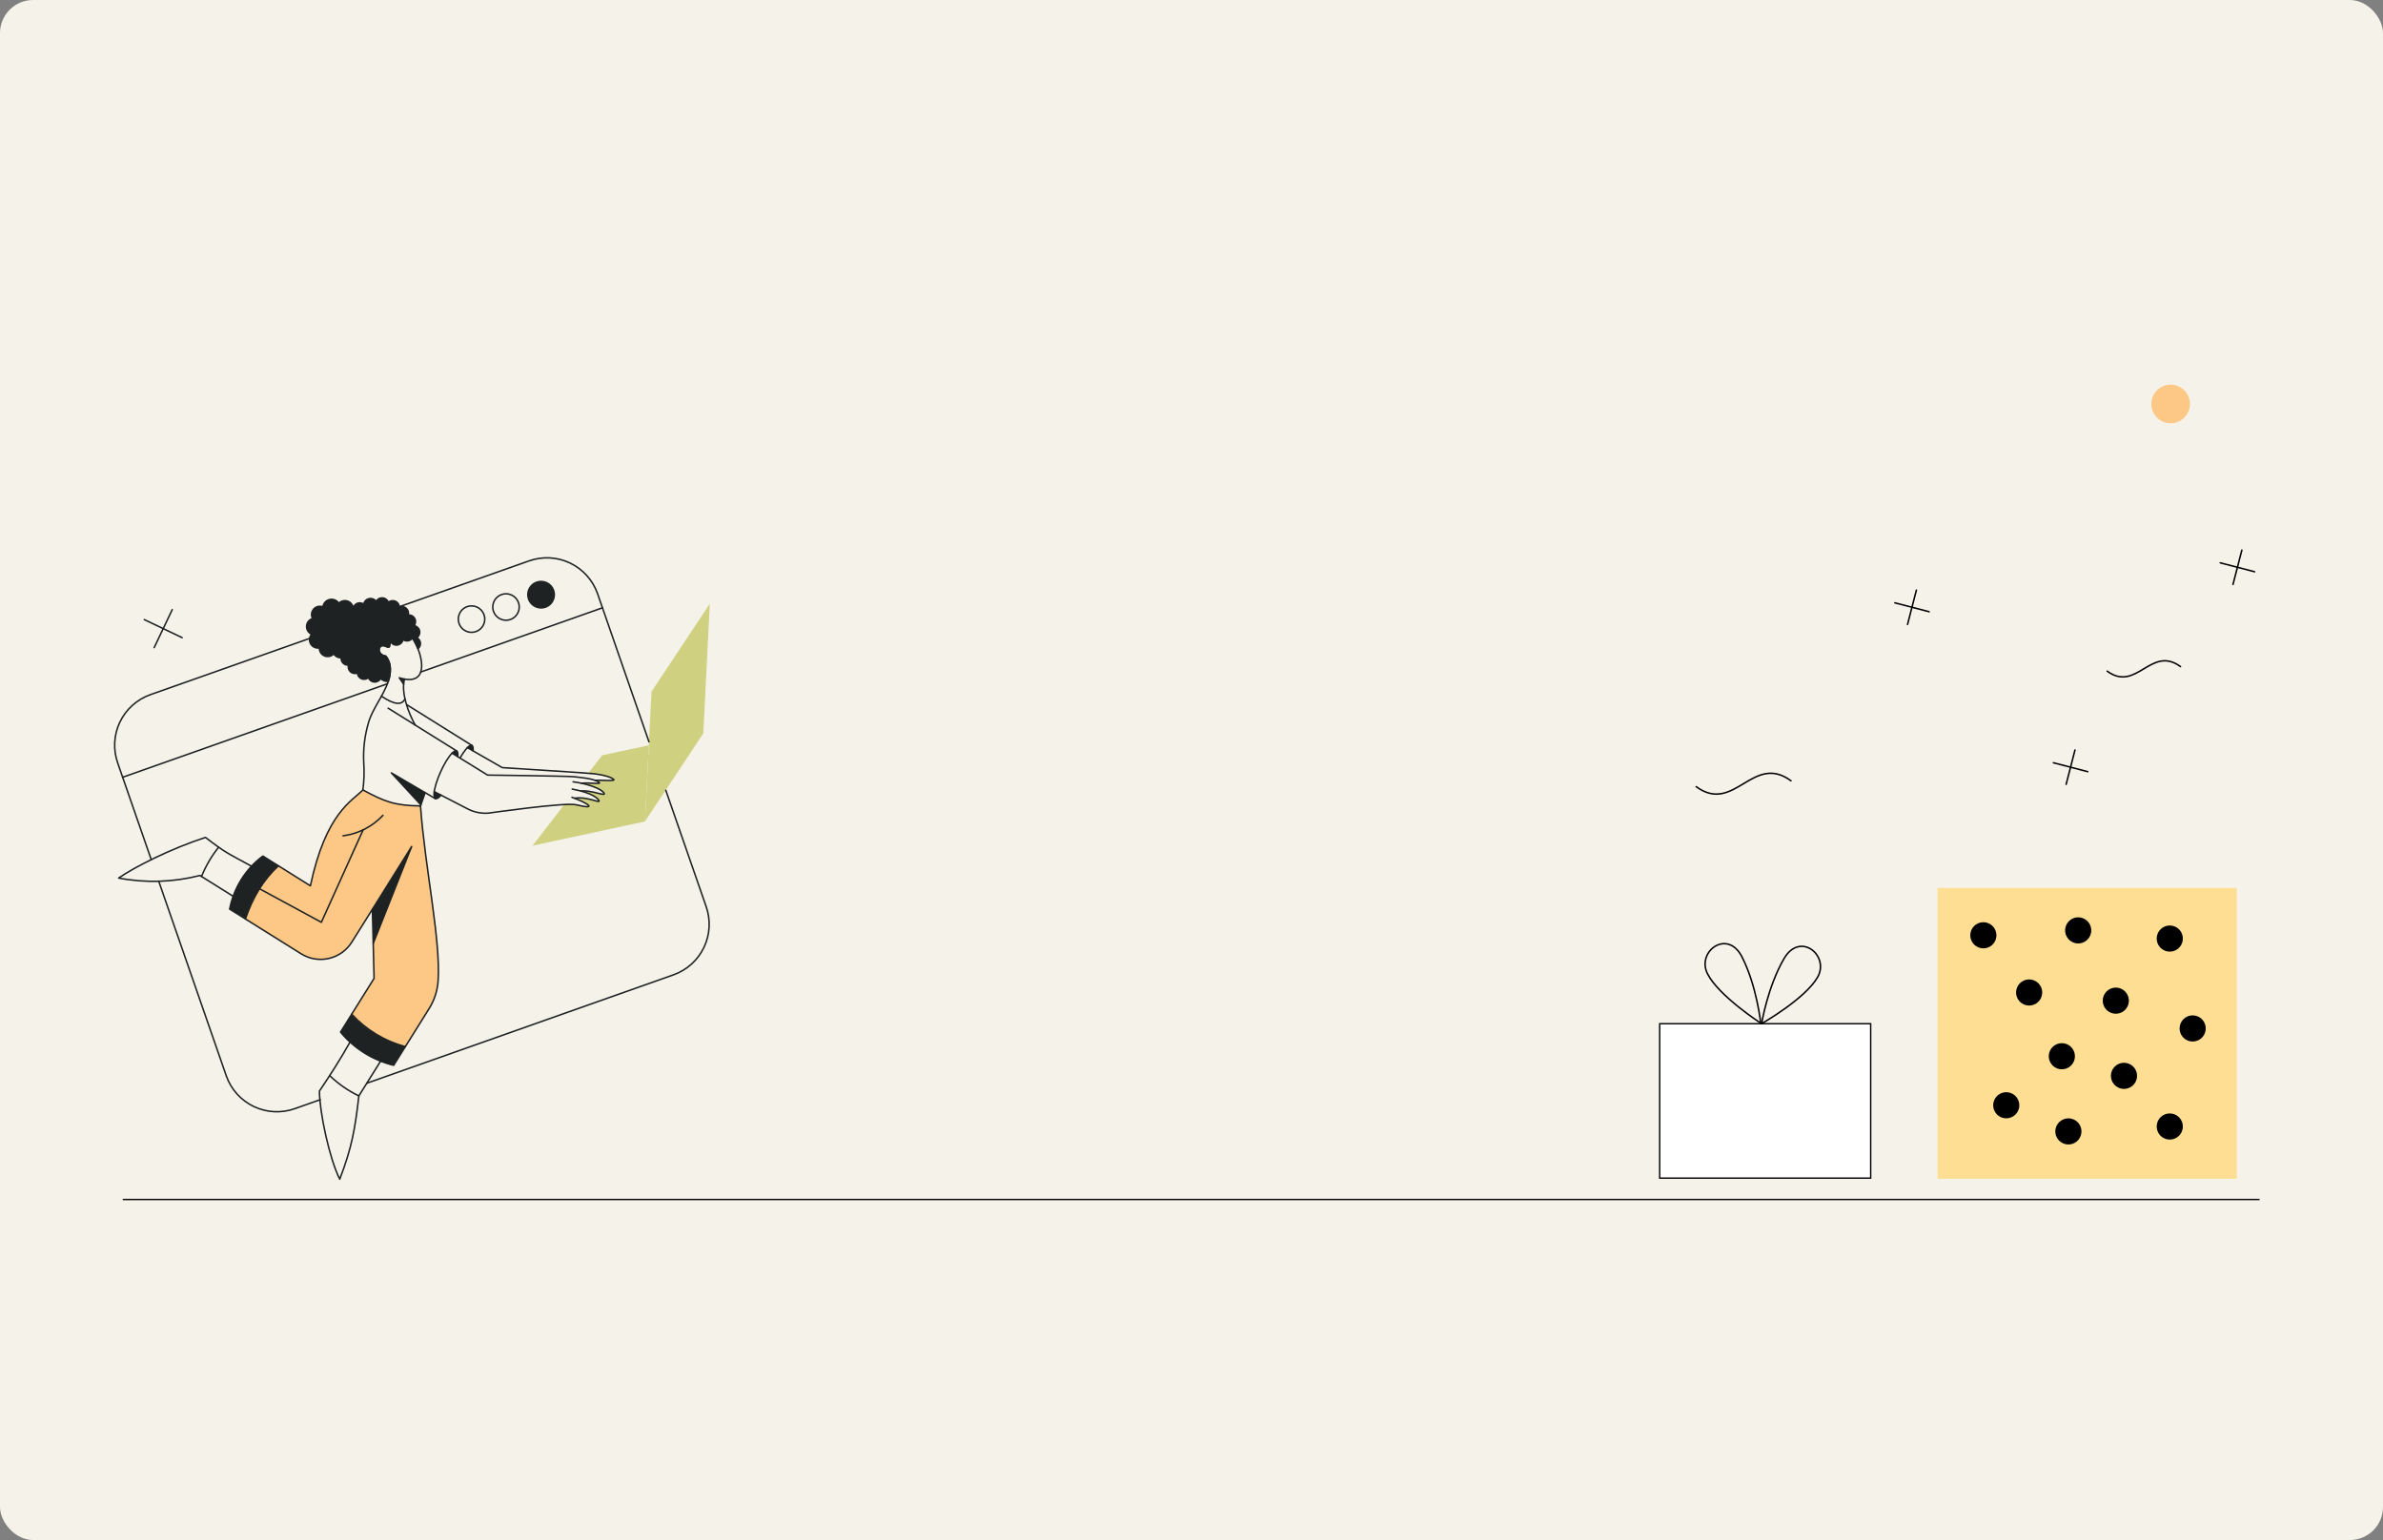 <svg width="1728" height="1117" viewBox="0 0 1728 1117" fill="none" xmlns="http://www.w3.org/2000/svg">
<rect x="0" y="0" width="1728" height="1117" fill="#808080" stroke="none"/>
<rect width="1728" height="1117" rx="24" fill="#F5F2EA"/>
<path d="M1230 570.598C1257.68 590.836 1270.96 545.912 1298.7 566.314" stroke="black" stroke-width="1.1" stroke-linecap="round" stroke-linejoin="round"/>
<path d="M89 870H1638.5" stroke="black"/>
<path d="M1625.65 399L1619.23 423.883" stroke="black" stroke-width="1.1" stroke-linecap="round" stroke-linejoin="round"/>
<path d="M1634.88 414.695L1610 408.231" stroke="black" stroke-width="1.1" stroke-linecap="round" stroke-linejoin="round"/>
<path d="M1504.65 544L1498.23 568.883" stroke="black" stroke-width="1.1" stroke-linecap="round" stroke-linejoin="round"/>
<path d="M1513.88 559.695L1489 553.231" stroke="black" stroke-width="1.1" stroke-linecap="round" stroke-linejoin="round"/>
<path d="M1389.65 428L1383.23 452.883" stroke="black" stroke-width="1.1" stroke-linecap="round" stroke-linejoin="round"/>
<path d="M1398.88 443.695L1374 437.232" stroke="black" stroke-width="1.1" stroke-linecap="round" stroke-linejoin="round"/>
<path d="M1563.46 302.194C1563.67 302.444 1563.89 302.671 1564.12 302.919C1566.63 305.422 1570 306.878 1573.55 306.993C1577.09 307.108 1580.55 305.873 1583.22 303.538C1585.89 301.203 1587.57 297.942 1587.93 294.413C1588.29 290.885 1587.29 287.352 1585.15 284.529C1583 281.705 1579.86 279.801 1576.37 279.202C1572.87 278.602 1569.28 279.351 1566.31 281.298C1563.35 283.246 1561.23 286.245 1560.4 289.691C1559.56 293.137 1560.06 296.773 1561.8 299.864" fill="#FDC886"/>
<path d="M1528 486.807C1549.42 502.468 1559.7 467.706 1581.16 483.493" stroke="black" stroke-width="1.1" stroke-linecap="round" stroke-linejoin="round"/>
<rect x="1203.5" y="742.5" width="153" height="112" fill="white" stroke="black"/>
<path d="M1276.77 742.091C1276.77 742.091 1246.42 722.487 1238.2 706.346C1229.97 690.204 1252.64 673.315 1263.2 694.096C1273.93 715.201 1276.77 742.091 1276.77 742.091Z" stroke="black" stroke-width="1.1" stroke-linecap="round" stroke-linejoin="round"/>
<path d="M1277.41 742.478C1277.41 742.478 1308.8 724.616 1317.92 708.93C1327.05 693.244 1305.33 675.184 1293.66 695.298C1281.74 715.791 1277.41 742.478 1277.41 742.478Z" stroke="black" stroke-width="1.1" stroke-linecap="round" stroke-linejoin="round"/>
<path d="M1405 644H1622V855H1405V644Z" fill="#FDDE92"/>
<path d="M1566.24 686.975C1566.38 687.144 1566.53 687.298 1566.69 687.466C1568.39 689.161 1570.67 690.148 1573.08 690.225C1575.48 690.303 1577.82 689.467 1579.63 687.885C1581.44 686.304 1582.58 684.095 1582.82 681.705C1583.06 679.315 1582.39 676.922 1580.94 675.009C1579.48 673.096 1577.36 671.807 1574.99 671.401C1572.62 670.994 1570.18 671.502 1568.18 672.821C1566.17 674.14 1564.73 676.172 1564.16 678.506C1563.6 680.84 1563.94 683.303 1565.11 685.397" fill="black"/>
<path d="M1582.84 752.172C1582.98 752.341 1583.13 752.495 1583.29 752.663C1584.99 754.358 1587.27 755.344 1589.68 755.422C1592.08 755.5 1594.42 754.663 1596.23 753.082C1598.04 751.5 1599.18 749.291 1599.42 746.901C1599.66 744.511 1598.99 742.118 1597.54 740.206C1596.08 738.293 1593.96 737.003 1591.59 736.597C1589.22 736.191 1586.78 736.699 1584.78 738.018C1582.77 739.336 1581.33 741.368 1580.77 743.702C1580.2 746.037 1580.54 748.499 1581.72 750.593" fill="black"/>
<path d="M1464.26 726.093C1464.4 726.262 1464.55 726.416 1464.71 726.584C1466.41 728.279 1468.7 729.266 1471.1 729.343C1473.5 729.421 1475.84 728.585 1477.65 727.003C1479.46 725.422 1480.6 723.213 1480.84 720.823C1481.09 718.433 1480.41 716.04 1478.96 714.127C1477.5 712.214 1475.38 710.925 1473.01 710.519C1470.64 710.112 1468.2 710.62 1466.2 711.939C1464.19 713.258 1462.75 715.29 1462.19 717.624C1461.62 719.958 1461.96 722.421 1463.14 724.515" fill="black"/>
<path d="M1533.04 786.548C1533.18 786.717 1533.33 786.871 1533.49 787.039C1535.19 788.734 1537.47 789.721 1539.87 789.798C1542.28 789.876 1544.62 789.04 1546.43 787.458C1548.23 785.877 1549.38 783.668 1549.62 781.278C1549.86 778.888 1549.19 776.495 1547.73 774.582C1546.28 772.669 1544.15 771.38 1541.78 770.974C1539.42 770.567 1536.98 771.075 1534.97 772.394C1532.96 773.713 1531.53 775.745 1530.96 778.079C1530.39 780.413 1530.73 782.876 1531.91 784.97" fill="black"/>
<path d="M1492.72 826.852C1492.86 827.02 1493.01 827.175 1493.17 827.342C1494.87 829.038 1497.15 830.024 1499.56 830.102C1501.96 830.18 1504.3 829.343 1506.11 827.762C1507.92 826.18 1509.06 823.971 1509.3 821.581C1509.54 819.191 1508.87 816.798 1507.42 814.885C1505.96 812.973 1503.84 811.683 1501.47 811.277C1499.1 810.871 1496.66 811.379 1494.66 812.697C1492.65 814.016 1491.21 816.048 1490.65 818.382C1490.08 820.716 1490.42 823.179 1491.6 825.273" fill="black"/>
<path d="M1499.84 681.048C1499.98 681.217 1500.13 681.371 1500.28 681.539C1501.99 683.234 1504.27 684.221 1506.67 684.298C1509.07 684.376 1511.41 683.54 1513.22 681.958C1515.03 680.377 1516.17 678.168 1516.42 675.778C1516.66 673.388 1515.99 670.995 1514.53 669.082C1513.08 667.169 1510.95 665.88 1508.58 665.474C1506.21 665.067 1503.78 665.575 1501.77 666.894C1499.76 668.213 1498.33 670.245 1497.76 672.579C1497.19 674.913 1497.53 677.376 1498.71 679.47" fill="black"/>
<path d="M1487.98 772.323C1488.12 772.492 1488.27 772.646 1488.43 772.814C1490.13 774.51 1492.41 775.496 1494.81 775.574C1497.22 775.651 1499.56 774.815 1501.37 773.233C1503.17 771.652 1504.32 769.443 1504.56 767.053C1504.8 764.663 1504.13 762.27 1502.67 760.357C1501.22 758.445 1499.09 757.155 1496.72 756.749C1494.36 756.343 1491.92 756.85 1489.91 758.169C1487.9 759.488 1486.47 761.52 1485.9 763.854C1485.33 766.188 1485.67 768.651 1486.85 770.745" fill="black"/>
<path d="M1527.11 732.02C1527.25 732.189 1527.4 732.343 1527.56 732.511C1529.26 734.206 1531.54 735.193 1533.94 735.27C1536.35 735.348 1538.69 734.512 1540.5 732.93C1542.31 731.349 1543.45 729.14 1543.69 726.75C1543.93 724.359 1543.26 721.966 1541.8 720.054C1540.35 718.141 1538.22 716.852 1535.86 716.446C1533.49 716.039 1531.05 716.547 1529.04 717.866C1527.04 719.185 1525.6 721.217 1525.03 723.551C1524.47 725.885 1524.81 728.348 1525.98 730.442" fill="black"/>
<path d="M1566.24 823.295C1566.38 823.464 1566.53 823.618 1566.69 823.786C1568.39 825.482 1570.67 826.468 1573.08 826.546C1575.48 826.623 1577.82 825.787 1579.63 824.205C1581.44 822.624 1582.58 820.415 1582.82 818.025C1583.06 815.635 1582.39 813.242 1580.94 811.329C1579.48 809.417 1577.36 808.127 1574.99 807.721C1572.62 807.315 1570.18 807.822 1568.18 809.141C1566.17 810.46 1564.73 812.492 1564.16 814.826C1563.6 817.16 1563.94 819.623 1565.11 821.717" fill="black"/>
<path d="M1447.66 807.885C1447.8 808.054 1447.95 808.208 1448.11 808.376C1449.81 810.072 1452.09 811.058 1454.5 811.135C1456.9 811.213 1459.24 810.377 1461.05 808.795C1462.86 807.214 1464 805.005 1464.24 802.615C1464.48 800.225 1463.81 797.832 1462.36 795.919C1460.9 794.006 1458.78 792.717 1456.41 792.311C1454.04 791.905 1451.6 792.412 1449.6 793.731C1447.59 795.05 1446.15 797.082 1445.59 799.416C1445.02 801.75 1445.36 804.213 1446.54 806.307" fill="black"/>
<path d="M1431.06 684.604C1431.2 684.773 1431.35 684.927 1431.51 685.095C1433.21 686.791 1435.49 687.777 1437.9 687.855C1440.3 687.932 1442.64 687.096 1444.45 685.514C1446.26 683.933 1447.4 681.724 1447.64 679.334C1447.88 676.944 1447.21 674.551 1445.75 672.638C1444.3 670.726 1442.17 669.436 1439.81 669.03C1437.44 668.624 1435 669.131 1432.99 670.45C1430.99 671.769 1429.55 673.801 1428.98 676.135C1428.42 678.469 1428.76 680.932 1429.93 683.026" fill="black"/>
<g clip-path="url(#clip0_884_3265)">
<path d="M263.167 573.021C257.227 580.06 236.386 587.924 225.082 642.538L190.607 620.962C178.077 630.344 169.497 644.062 166.543 659.434L218.382 691.851C224.384 695.59 231.623 696.795 238.513 695.203C245.403 693.612 251.38 689.353 255.133 683.36L270.081 659.448L271.262 709.646L246.951 748.583C256.855 760.561 270.37 769.015 285.476 772.68L311.226 731.522C315.039 725.43 317.271 718.483 317.721 711.309C319.571 680.89 308.193 629.78 304.93 584.604C286.296 584.396 278.894 581.472 263.167 573.021Z" fill="#FDC886"/>
<path d="M514.121 439.65L509.495 531.791L468.303 593.938L472.929 501.797L514.121 439.65Z" fill="#CFD181" stroke="#CFD181"/>
<path d="M342.107 540.651C341.346 540.315 340.235 540.932 338.879 542.294L342.987 544.622C343.215 542.426 342.96 540.971 342.107 540.651Z" fill="#1F2223"/>
<path d="M314.891 574.238C314.363 576.862 314.851 578.903 315.675 579.257C316.5 579.611 318.548 578.755 319.658 576.638L314.891 574.238Z" fill="#1F2223"/>
<path d="M331.049 544.648C330.287 544.312 329.176 544.929 327.82 546.291L331.929 548.619C332.157 546.47 331.854 545.022 331.049 544.648Z" fill="#1F2223"/>
<path d="M254.826 735.67L246.73 748.617C256.634 760.595 270.149 769.048 285.255 772.714L293.716 759.188C278.781 755.201 265.292 747.045 254.826 735.67Z" fill="#1F2223"/>
<path d="M283.82 560.597L305.222 583.804L308.263 574.929L283.82 560.597Z" fill="#1F2223"/>
<path d="M289.521 491.636L292.715 496.234L293.392 492.6L289.521 491.636Z" fill="#1F2223"/>
<path d="M298.504 613.992L270.04 659.468L270.664 684.2L298.504 613.992Z" fill="#1F2223"/>
<path d="M201.935 627.839L190.571 620.699C178.055 630.093 169.478 643.806 166.507 659.171L178.034 666.389C182.567 651.702 190.797 638.429 201.935 627.839Z" fill="#1F2223"/>
<path d="M304.353 458.529C304.354 457.393 303.949 456.294 303.213 455.429C302.48 454.563 301.459 453.987 300.339 453.804C300.909 453.056 301.247 452.159 301.315 451.221C301.383 450.283 301.175 449.346 300.716 448.526C300.259 447.705 299.569 447.036 298.738 446.6C297.905 446.164 296.962 445.982 296.026 446.074C296.262 445.207 296.255 444.291 296 443.428C295.748 442.565 295.26 441.79 294.592 441.187C293.924 440.585 293.103 440.18 292.219 440.017C291.334 439.854 290.422 439.94 289.583 440.265C289.541 439.362 289.245 438.49 288.731 437.748C288.216 437.005 287.504 436.422 286.675 436.064C285.845 435.706 284.931 435.588 284.04 435.723C283.146 435.859 282.31 436.242 281.623 436.829C281.302 435.951 280.735 435.184 279.99 434.62C279.244 434.056 278.351 433.719 277.419 433.65C276.487 433.58 275.554 433.781 274.733 434.229C273.912 434.676 273.237 435.351 272.79 436.172C272.204 435.379 271.401 434.775 270.477 434.432C269.553 434.088 268.55 434.022 267.589 434.239C266.628 434.457 265.751 434.95 265.065 435.658C264.38 436.366 263.915 437.258 263.728 438.226C263.077 437.742 262.315 437.431 261.512 437.319C260.709 437.208 259.891 437.3 259.133 437.588C258.375 437.876 257.702 438.35 257.176 438.967C256.649 439.583 256.286 440.322 256.12 441.115C256 439.965 255.552 438.872 254.832 437.967C254.111 437.061 253.147 436.381 252.053 436.004C250.958 435.628 249.78 435.573 248.655 435.844C247.53 436.115 246.506 436.702 245.703 437.535C244.995 436.46 243.977 435.627 242.783 435.147C241.589 434.666 240.277 434.562 239.022 434.848C237.767 435.134 236.629 435.796 235.761 436.746C234.893 437.696 234.336 438.888 234.163 440.163C233.012 439.716 231.752 439.632 230.551 439.922C229.351 440.213 228.269 440.864 227.45 441.789C226.631 442.713 226.115 443.866 225.971 445.093C225.827 446.32 226.063 447.561 226.646 448.65C225.453 449 224.396 449.711 223.621 450.684C222.845 451.657 222.389 452.845 222.313 454.087C222.238 455.329 222.547 456.564 223.198 457.624C223.85 458.683 224.812 459.517 225.955 460.01C225.131 460.955 224.621 462.132 224.495 463.378C224.369 464.625 224.633 465.881 225.25 466.971C225.868 468.062 226.809 468.933 227.943 469.466C229.078 469.999 230.349 470.167 231.583 469.946C231.543 471.175 231.879 472.387 232.546 473.42C233.213 474.453 234.18 475.258 235.317 475.727C236.454 476.196 237.707 476.306 238.908 476.043C240.109 475.781 241.202 475.157 242.039 474.257C242.594 475.171 243.387 475.916 244.334 476.413C245.28 476.909 246.344 477.137 247.411 477.072C247.338 477.785 247.424 478.505 247.663 479.18C247.902 479.856 248.289 480.47 248.794 480.977C249.3 481.485 249.912 481.874 250.586 482.116C251.261 482.358 251.981 482.447 252.694 482.377C252.454 483.248 252.463 484.168 252.72 485.034C252.977 485.899 253.472 486.676 254.148 487.275C254.823 487.874 255.653 488.272 256.543 488.423C257.434 488.574 258.348 488.474 259.184 488.132C259.234 489.034 259.537 489.904 260.057 490.644C260.577 491.383 261.294 491.962 262.126 492.314C262.958 492.666 263.873 492.778 264.766 492.637C265.659 492.495 266.494 492.107 267.177 491.514C267.498 492.393 268.066 493.16 268.814 493.723C269.562 494.286 270.457 494.619 271.391 494.684C272.324 494.749 273.256 494.542 274.075 494.088C274.893 493.634 275.562 492.953 276.002 492.126C276.719 492.849 277.583 493.408 278.536 493.767C279.488 494.126 280.506 494.276 281.522 494.207C282.564 491.189 283.071 488.011 283.019 484.818C282.972 481.566 281.814 478.427 279.737 475.924C272.57 474.881 274.225 466.389 279.36 468.678C281.805 469.797 282.617 469.557 282.535 468.076C282.475 467.655 282.529 467.225 282.693 466.832C282.858 466.439 283.125 466.098 283.467 465.846C284.021 466.628 284.793 467.229 285.688 467.573C286.581 467.918 287.558 467.99 288.493 467.782C289.429 467.573 290.282 467.092 290.943 466.401C291.606 465.709 292.051 464.836 292.219 463.893C292.741 464.281 293.335 464.561 293.966 464.715C294.598 464.87 295.253 464.896 295.894 464.793C296.537 464.689 297.15 464.458 297.702 464.113C298.253 463.767 298.729 463.315 299.102 462.782C300.691 465.236 302.028 467.845 303.089 470.569C303.704 470.065 304.188 469.417 304.493 468.683C304.801 467.948 304.923 467.15 304.849 466.358C304.774 465.565 304.508 464.803 304.071 464.138C303.634 463.473 303.04 462.926 302.341 462.544C302.965 462.077 303.471 461.471 303.82 460.774C304.17 460.077 304.353 459.308 304.353 458.529Z" fill="#1F2223"/>
<path d="M401.404 428.146C400.775 426.356 399.631 424.792 398.114 423.652C396.595 422.513 394.774 421.849 392.881 421.744C390.986 421.64 389.102 422.1 387.47 423.065C385.836 424.031 384.527 425.459 383.703 427.169C382.883 428.88 382.586 430.795 382.853 432.674C383.12 434.552 383.938 436.309 385.204 437.723C386.47 439.136 388.127 440.143 389.963 440.615C391.802 441.087 393.739 441.004 395.529 440.376C397.927 439.531 399.893 437.769 400.994 435.476C402.095 433.183 402.243 430.547 401.404 428.146Z" fill="#1F2223"/>
<path d="M421.333 573.954L421.312 573.916L421.333 573.954Z" fill="#1F2223"/>
<path d="M436.629 547.786L426.36 561.16C430.811 561.317 435.229 562.008 439.516 563.217C441.316 563.638 443.03 564.369 444.581 565.378C446.82 567.189 436.283 565.892 431.274 566.206L431.228 566.214C432.313 566.563 433.336 567.08 434.262 567.745C436.198 569.309 423.128 567.29 422.167 568.268C427.27 569.578 435.301 572.345 437.625 575.184C440.378 578.593 428.331 572.964 421.333 573.954C426.103 575.229 431.425 577.253 433.71 580.134C436.829 584.029 426.897 577.626 416.654 579.087L416.608 579.095C427.375 583.305 432.773 587.369 417.898 583.791C415.165 583.101 412.337 582.867 409.528 583.099L386.185 613.371L467.673 595.835L470.433 540.607L436.629 547.786Z" fill="#CFD181"/>
<path d="M304.352 458.529C304.353 457.393 303.948 456.294 303.212 455.429C302.479 454.563 301.458 453.987 300.338 453.804C300.908 453.056 301.246 452.159 301.314 451.221C301.382 450.283 301.174 449.346 300.715 448.526C300.258 447.705 299.568 447.036 298.737 446.6C297.904 446.164 296.961 445.982 296.025 446.074C296.261 445.207 296.254 444.291 295.999 443.428C295.747 442.565 295.259 441.79 294.591 441.187C293.923 440.585 293.102 440.18 292.218 440.017C291.333 439.854 290.421 439.94 289.582 440.265C289.54 439.362 289.244 438.49 288.73 437.748C288.215 437.005 287.503 436.422 286.674 436.064C285.844 435.706 284.93 435.588 284.039 435.723C283.145 435.859 282.309 436.242 281.622 436.829C281.301 435.951 280.734 435.184 279.989 434.62C279.243 434.056 278.35 433.719 277.418 433.65C276.486 433.58 275.553 433.781 274.732 434.229C273.911 434.676 273.236 435.351 272.789 436.172C272.203 435.379 271.4 434.775 270.476 434.432C269.552 434.088 268.549 434.022 267.588 434.239C266.627 434.457 265.75 434.95 265.064 435.658C264.379 436.366 263.914 437.258 263.727 438.226C263.076 437.742 262.314 437.431 261.511 437.319C260.708 437.208 259.89 437.3 259.132 437.588C258.374 437.876 257.701 438.35 257.175 438.967C256.648 439.583 256.285 440.322 256.119 441.116C255.999 439.965 255.551 438.872 254.831 437.967C254.11 437.061 253.146 436.381 252.052 436.004C250.957 435.628 249.779 435.573 248.654 435.844C247.529 436.115 246.505 436.702 245.702 437.535C244.994 436.46 243.976 435.627 242.782 435.147C241.588 434.666 240.276 434.562 239.021 434.848C237.766 435.134 236.628 435.796 235.76 436.746C234.892 437.696 234.335 438.888 234.163 440.163C233.011 439.716 231.751 439.632 230.551 439.922C229.35 440.213 228.268 440.864 227.449 441.789C226.63 442.713 226.114 443.866 225.97 445.093C225.827 446.32 226.062 447.561 226.645 448.65C225.452 449 224.395 449.711 223.62 450.684C222.844 451.657 222.388 452.845 222.312 454.087C222.237 455.329 222.546 456.564 223.197 457.624C223.849 458.683 224.811 459.517 225.954 460.01C225.13 460.955 224.62 462.132 224.494 463.378C224.368 464.625 224.632 465.881 225.249 466.971C225.867 468.062 226.808 468.933 227.942 469.466C229.077 469.999 230.349 470.167 231.582 469.946C231.542 471.175 231.878 472.387 232.545 473.42C233.212 474.453 234.179 475.258 235.316 475.727C236.453 476.196 237.706 476.306 238.907 476.043C240.108 475.781 241.201 475.157 242.039 474.257C242.593 475.171 243.386 475.916 244.333 476.413C245.279 476.909 246.344 477.137 247.41 477.072C247.337 477.785 247.423 478.505 247.662 479.18C247.901 479.856 248.288 480.47 248.793 480.977C249.299 481.485 249.911 481.874 250.585 482.116C251.26 482.358 251.98 482.447 252.693 482.377C252.453 483.248 252.462 484.168 252.719 485.034C252.976 485.899 253.471 486.676 254.147 487.275C254.822 487.874 255.652 488.272 256.542 488.423C257.433 488.574 258.348 488.474 259.183 488.132C259.233 489.034 259.536 489.904 260.056 490.644C260.576 491.383 261.293 491.962 262.125 492.314C262.957 492.666 263.872 492.778 264.765 492.637C265.658 492.495 266.493 492.107 267.176 491.514C267.497 492.393 268.066 493.16 268.813 493.723C269.561 494.286 270.456 494.619 271.39 494.684C272.323 494.749 273.256 494.542 274.074 494.088C274.892 493.634 275.561 492.953 276.001 492.126C276.718 492.849 277.582 493.408 278.535 493.767C279.487 494.126 280.505 494.276 281.521 494.207C282.563 491.189 283.07 488.011 283.018 484.818C282.971 481.566 281.813 478.427 279.736 475.924C272.57 474.881 274.224 466.389 279.359 468.678C281.804 469.797 282.616 469.557 282.534 468.076C282.474 467.655 282.528 467.225 282.692 466.832C282.857 466.439 283.124 466.098 283.466 465.846C284.02 466.628 284.792 467.229 285.687 467.573C286.58 467.918 287.557 467.99 288.492 467.782C289.428 467.573 290.281 467.092 290.942 466.401C291.606 465.709 292.05 464.836 292.218 463.893C292.74 464.281 293.334 464.561 293.965 464.715C294.597 464.87 295.253 464.896 295.893 464.793C296.536 464.689 297.149 464.458 297.701 464.113C298.252 463.767 298.728 463.315 299.101 462.782C300.69 465.236 302.027 467.845 303.088 470.569C303.703 470.065 304.187 469.417 304.492 468.683C304.8 467.948 304.922 467.15 304.848 466.358C304.773 465.565 304.507 464.803 304.07 464.138C303.633 463.473 303.039 462.926 302.34 462.544C302.964 462.077 303.47 461.471 303.819 460.774C304.169 460.077 304.352 459.308 304.352 458.529Z" stroke="#1F2223" stroke-width="1.1" stroke-linejoin="round"/>
<path d="M305.137 487.404L436.899 440.825" stroke="#1F2223" stroke-width="1.1" stroke-linecap="round" stroke-linejoin="round"/>
<path d="M88.92 563.756L280.948 495.948" stroke="#1F2223" stroke-width="1.1" stroke-linecap="round" stroke-linejoin="round"/>
<path d="M295.052 511.198L342.152 540.643" stroke="#1F2223" stroke-width="1.1" stroke-linecap="round" stroke-linejoin="round"/>
<path d="M343.034 544.614C343.222 542.472 342.969 541.011 342.152 540.643C341.392 540.302 340.228 540.925 338.879 542.294C336.888 544.522 335.164 546.977 333.744 549.607" stroke="#1F2223" stroke-width="1.1" stroke-linecap="round" stroke-linejoin="round"/>
<path d="M182.367 628.262C164.855 618.717 163.518 618.576 148.998 607.383C123.893 615.524 97.066 629.076 86.054 636.861C105.591 640.58 125.709 639.941 144.972 634.991L169.132 650.123" stroke="#1F2223" stroke-width="1.1" stroke-linecap="round" stroke-linejoin="round"/>
<path d="M281.469 513.668L331.086 544.641" stroke="#1F2223" stroke-width="1.1" stroke-linecap="round" stroke-linejoin="round"/>
<path d="M315.675 579.256L283.819 560.597L305.194 583.801" stroke="#1F2223" stroke-width="1.1" stroke-linecap="round" stroke-linejoin="round"/>
<path d="M415.581 567.066C417.32 567.137 433.602 569.814 437.824 574.986C440.646 578.427 428.432 572.739 421.343 573.745" stroke="#1F2223" stroke-width="1.1" stroke-linecap="round" stroke-linejoin="round"/>
<path d="M414.957 572.341C419.503 573.139 430.384 575.647 433.873 580C437.032 583.952 427.014 577.45 416.627 578.939" stroke="#1F2223" stroke-width="1.1" stroke-linecap="round" stroke-linejoin="round"/>
<path d="M414.777 578.278C426.707 582.706 433.695 587.515 417.887 583.734C409.72 581.78 354.067 589.789 354.067 589.789C349.12 590.136 344.171 589.174 339.715 586.998L314.882 574.188" stroke="#1F2223" stroke-width="1.1" stroke-linecap="round" stroke-linejoin="round"/>
<path d="M327.812 546.292L353.558 562.177C353.558 562.177 411.237 562.868 415.725 563.34C420.214 563.813 430.905 564.617 434.5 567.509C436.412 569.047 427.088 567.446 421.715 568.105" stroke="#1F2223" stroke-width="1.1" stroke-linecap="round" stroke-linejoin="round"/>
<path d="M331.969 548.612C332.156 546.47 331.903 545.009 331.087 544.641C330.326 544.301 329.163 544.926 327.813 546.292C322.304 551.871 315.38 567.39 314.755 575.34C314.603 577.29 314.984 578.958 315.675 579.256C316.477 579.61 318.433 578.68 319.665 576.684" stroke="#1F2223" stroke-width="1.1" stroke-linecap="round" stroke-linejoin="round"/>
<path d="M248.776 606.239C259.837 604.781 270.05 599.532 277.675 591.388" stroke="#1F2223" stroke-width="1.1" stroke-linecap="round" stroke-linejoin="round"/>
<path d="M304.931 584.558L308.262 574.928" stroke="#1F2223" stroke-width="1.1" stroke-linecap="round" stroke-linejoin="round"/>
<path d="M293.567 507.003C291.329 511.895 285.492 510.947 276.616 504.953" stroke="#1F2223" stroke-width="1.1" stroke-linecap="round" stroke-linejoin="round"/>
<path d="M270.042 659.519L298.504 613.992L270.664 684.2" stroke="#1F2223" stroke-width="1.1" stroke-linecap="round" stroke-linejoin="round"/>
<path d="M218.373 691.801C221.343 693.657 224.65 694.912 228.105 695.489C231.56 696.066 235.095 695.958 238.508 695.169C241.921 694.382 245.145 692.927 247.996 690.894C250.847 688.859 253.269 686.281 255.124 683.31L270.032 659.521L271.259 709.631L246.948 748.569C256.852 760.547 270.367 769 285.473 772.666L311.216 731.462C315.028 725.371 317.26 718.423 317.71 711.25C319.562 680.829 308.174 629.675 304.919 584.545C286.23 584.346 278.828 581.422 263.147 572.963C255.381 581.029 236.351 589.336 225.067 642.494L190.599 620.916C178.082 630.31 169.505 644.023 166.534 659.388L218.373 691.801Z" stroke="#1F2223" stroke-width="1.1" stroke-linecap="round" stroke-linejoin="round"/>
<path d="M293.317 492.539C292.035 492.3 290.768 491.983 289.524 491.589L292.714 496.212" stroke="#1F2223" stroke-width="1.1" stroke-linecap="round" stroke-linejoin="round"/>
<path d="M301.098 525.936C296.055 516.852 290.687 502.553 293.305 492.541C311.63 495.845 306.266 473.775 299.157 462.859M263.139 572.932C264.01 566.512 264.225 560.02 263.78 553.556C263.23 543.588 264.404 533.599 267.249 524.03C269.959 514.278 278.345 504.256 281.696 493.802C282.743 490.908 283.19 487.832 283.013 484.76C282.967 481.507 281.808 478.369 279.731 475.866C272.564 474.823 274.23 466.309 279.354 468.62C281.805 469.728 282.647 469.497 282.529 468.018C282.519 467.231 282.545 466.476 282.605 465.754" stroke="#1F2223" stroke-width="1.1" stroke-linecap="round" stroke-linejoin="round"/>
<path d="M255.053 735.631C265.52 747.007 279.013 755.166 293.951 759.152" stroke="#1F2223" stroke-width="1.1" stroke-linecap="round" stroke-linejoin="round"/>
<path d="M177.985 666.432C183.196 651.212 190.752 638.138 201.92 628.029" stroke="#1F2223" stroke-width="1.1" stroke-linecap="round" stroke-linejoin="round"/>
<path d="M253.812 755.862C246.255 769.271 239.27 779.981 231.621 791.381C231.706 806.6 238.823 840.32 246.359 855.266C255.354 831.945 257.603 817.724 260.216 794.87L275.894 769.817" stroke="#1F2223" stroke-width="1.1" stroke-linecap="round" stroke-linejoin="round"/>
<path d="M146.131 635.726C149.218 628.081 153.397 620.924 158.537 614.479" stroke="#1F2223" stroke-width="1.1" stroke-linecap="round" stroke-linejoin="round"/>
<path d="M431.423 565.992C436.468 565.625 447.095 566.951 444.867 565.14C443.3 564.12 441.568 563.377 439.748 562.942C432.785 560.929 426.472 560.999 419.324 560.328L364.181 556.757L338.896 542.269" stroke="#1F2223" stroke-width="1.1" stroke-linecap="round" stroke-linejoin="round"/>
<path d="M263.338 601.864L233.029 668.942L188.132 644.596" stroke="#1F2223" stroke-width="1.1" stroke-linecap="round" stroke-linejoin="round"/>
<path d="M350.977 445.873C351.606 447.663 351.689 449.599 351.216 451.437C350.745 453.275 349.737 454.931 348.323 456.197C346.912 457.462 345.153 458.281 343.275 458.547C341.395 458.815 339.481 458.518 337.771 457.697C336.061 456.875 334.632 455.565 333.666 453.931C332.702 452.298 332.242 450.415 332.347 448.52C332.45 446.626 333.115 444.805 334.254 443.288C335.394 441.771 336.958 440.625 338.747 439.997C341.148 439.156 343.786 439.302 346.079 440.404C348.371 441.505 350.133 443.472 350.977 445.873Z" stroke="#1F2223" stroke-width="1.1" stroke-linecap="round" stroke-linejoin="round"/>
<path d="M375.971 437.094C376.599 438.885 376.682 440.821 376.209 442.659C375.738 444.497 374.731 446.153 373.316 447.419C371.905 448.684 370.146 449.503 368.268 449.769C366.388 450.037 364.474 449.74 362.764 448.919C361.054 448.097 359.626 446.787 358.659 445.153C357.695 443.52 357.235 441.637 357.34 439.742C357.443 437.848 358.108 436.027 359.247 434.51C360.387 432.993 361.951 431.847 363.74 431.219C366.142 430.378 368.777 430.524 371.072 431.626C373.364 432.727 375.126 434.694 375.971 437.094Z" stroke="#1F2223" stroke-width="1.1" stroke-linecap="round" stroke-linejoin="round"/>
<path d="M401.403 428.146C402.032 429.936 402.114 431.873 401.642 433.711C401.171 435.548 400.163 437.205 398.749 438.47C397.337 439.736 395.579 440.554 393.701 440.821C391.821 441.088 389.907 440.792 388.197 439.97C386.486 439.148 385.058 437.838 384.092 436.205C383.128 434.571 382.667 432.688 382.773 430.794C382.875 428.899 383.541 427.078 384.679 425.561C385.82 424.044 387.384 422.899 389.173 422.27C391.574 421.428 394.212 421.574 396.504 422.676C398.799 423.778 400.561 425.745 401.403 428.146Z" stroke="#1F2223" stroke-width="1.1" stroke-linecap="round" stroke-linejoin="round"/>
<path d="M124.887 442.208L111.794 469.715" stroke="#1F2223" stroke-width="1.1" stroke-linecap="round" stroke-linejoin="round"/>
<path d="M132.093 462.508L104.632 449.408" stroke="#1F2223" stroke-width="1.1" stroke-linecap="round" stroke-linejoin="round"/>
<path d="M115.104 639.16L164.145 780.5C165.856 785.314 168.498 789.744 171.922 793.534C175.345 797.326 179.483 800.406 184.097 802.598C188.711 804.789 193.713 806.05 198.815 806.309C203.917 806.566 209.02 805.817 213.832 804.102L232.191 797.612" stroke="#1F2223" stroke-width="1.1" stroke-linecap="round" stroke-linejoin="round"/>
<path d="M482.792 573.205L511.994 657.357C513.709 662.169 514.459 667.272 514.202 672.375C513.942 677.477 512.681 682.479 510.491 687.092C508.298 691.707 505.218 695.845 501.426 699.269C497.634 702.692 493.206 705.334 488.392 707.045L266.083 785.632" stroke="#1F2223" stroke-width="1.1" stroke-linecap="round" stroke-linejoin="round"/>
<path d="M224.615 463.008L109.001 503.857C104.187 505.568 99.758 508.211 95.966 511.635C92.175 515.058 89.095 519.196 86.903 523.81C84.711 528.425 83.45 533.426 83.192 538.528C82.934 543.63 83.684 548.733 85.399 553.545L109.651 623.442" stroke="#1F2223" stroke-width="1.1" stroke-linecap="round" stroke-linejoin="round"/>
<path d="M289.589 440.051L383.569 406.846C388.38 405.131 393.484 404.381 398.586 404.639C403.688 404.897 408.69 406.158 413.304 408.35C417.918 410.542 422.056 413.622 425.48 417.413C428.903 421.205 431.546 425.634 433.256 430.448L470.574 537.996" stroke="#1F2223" stroke-width="1.1" stroke-linecap="round" stroke-linejoin="round"/>
<path d="M239.076 780.141C245.289 786.146 252.425 791.117 260.213 794.864" stroke="#1F2223" stroke-width="1.1" stroke-linecap="round" stroke-linejoin="round"/>
</g>
<defs>
<clipPath id="clip0_884_3265">
<rect width="486" height="486" fill="white" transform="translate(33 428.746) rotate(-9.923)"/>
</clipPath>
</defs>
</svg>
